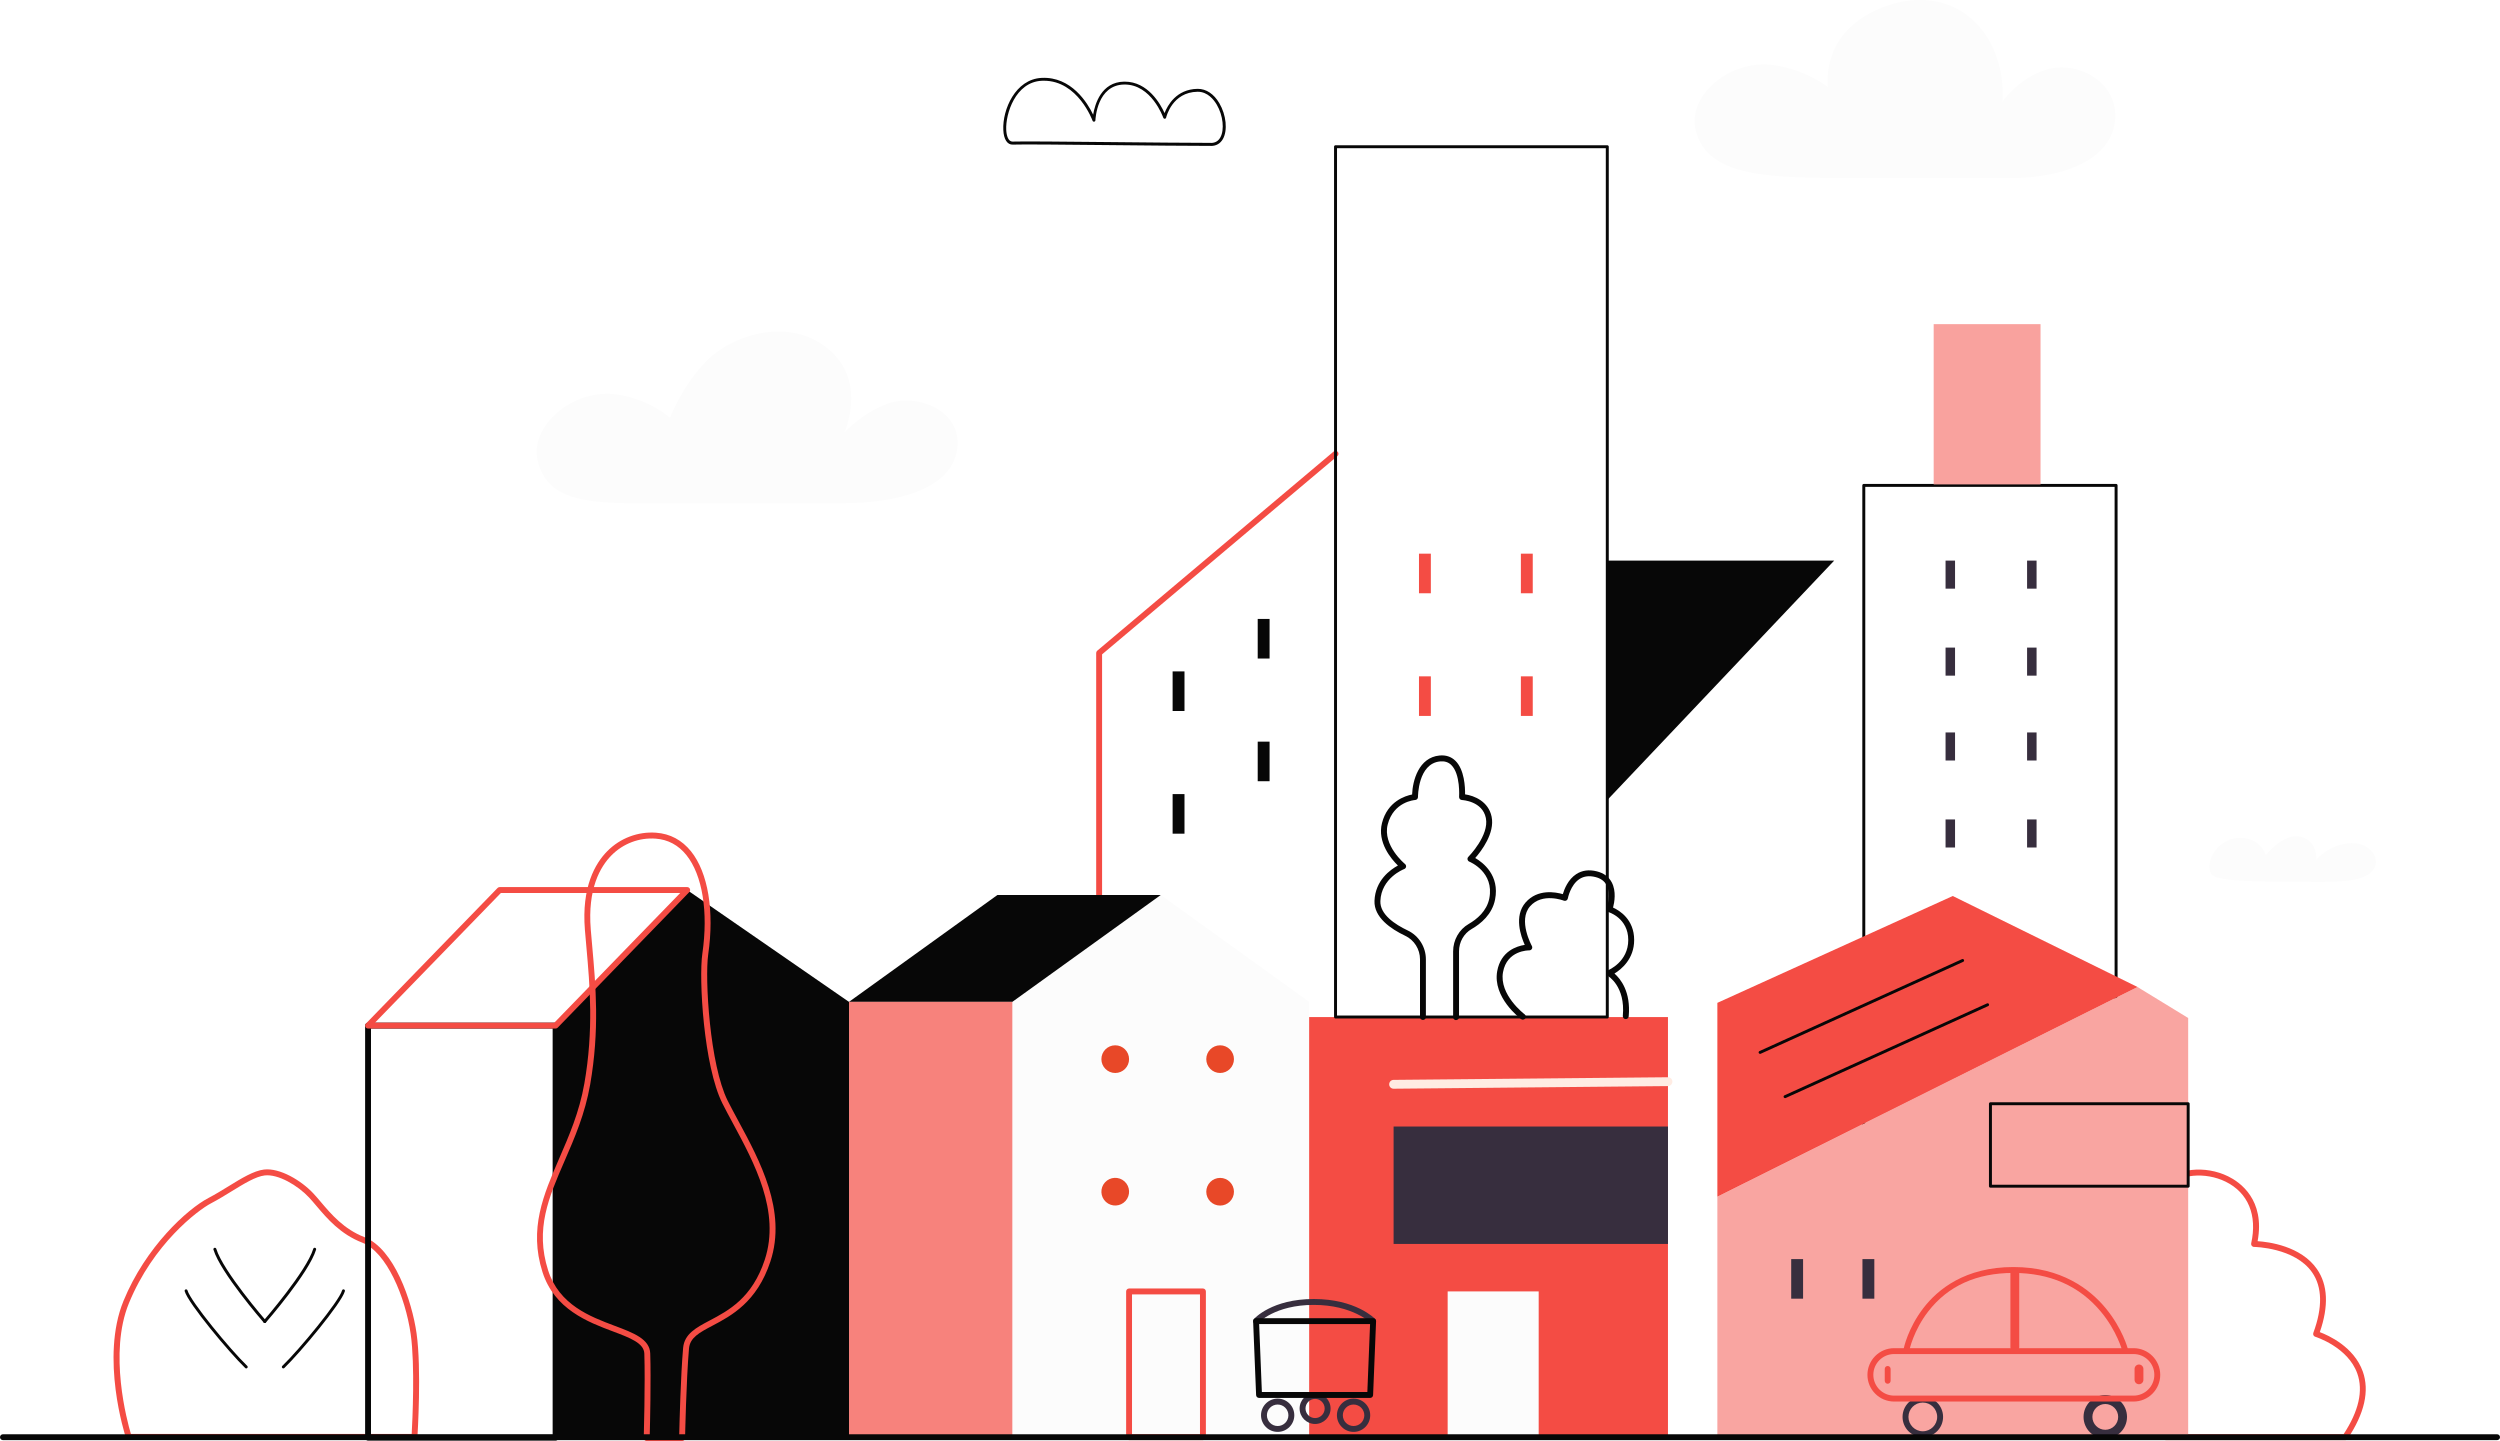 <svg xmlns="http://www.w3.org/2000/svg" width="1080" height="622.53" viewBox="0 0 1080 622.53"><g id="a"/><g id="b"><g id="c"><g id="d"><path d="M240.02 443.06 296.87 384.5 367.35 433.23V621.07H240.02V443.06z" fill="#070707"/><path d="M1013.09 622.14h-77.5c-.7.0-1.27-.57-1.27-1.27s.57-1.27 1.27-1.27h76.82c6.58-10 8.58-18.83 5.94-26.25-4.07-11.46-18.03-15.83-18.17-15.87-.34-.1-.61-.34-.77-.65-.16-.31-.18-.68-.06-1.01 4.06-11 3.89-19.79-.49-26.11-7.47-10.79-24.93-11.03-25.11-11.04-.39.0-.75-.18-.99-.48s-.33-.69-.25-1.07c2.7-12.17-1.32-21.88-11.05-26.64-8.84-4.33-20.25-3.24-24.91 2.38-.45.54-1.25.62-1.8.17-.54-.45-.62-1.25-.17-1.8 5.45-6.57 18.01-7.93 27.99-3.04 5.01 2.45 16.04 10.02 12.72 28 4.69.3 18.7 2.04 25.64 12.06 4.72 6.81 5.13 15.96 1.23 27.23 3.77 1.41 14.76 6.35 18.56 17.01 2.98 8.37.76 18.16-6.6 29.11-.24.35-.63.56-1.06.56z" fill="#f44c44"/><g><path d="M179.05 622.02H55.61c-.55.0-1.04-.35-1.21-.88-.46-1.4-11.08-34.63-1.07-59.1 9.59-23.43 27.6-39.73 36.7-44.5h0c2.97-1.56 5.9-3.35 8.72-5.09 5.59-3.44 10.88-6.69 15.3-7.21 6.84-.81 16.11 4.73 21.35 10.35 1.05 1.12 2.12 2.39 3.25 3.72 4.42 5.21 9.91 11.7 18.76 15.12 12.9 4.99 20.55 27.58 22.54 41.54 2.2 15.43.45 43.65.38 44.85-.04.67-.6 1.19-1.27 1.19zm-122.5-2.55h121.3c.31-5.63 1.49-29.73-.43-43.13-2.3-16.12-10.42-35.46-20.94-39.52-9.45-3.66-15.18-10.42-19.78-15.85-1.11-1.31-2.16-2.55-3.17-3.63-4.88-5.23-13.38-10.23-19.19-9.55-3.87.46-8.92 3.56-14.27 6.85-2.86 1.76-5.82 3.58-8.87 5.18h0c-5.89 3.09-25.07 17.65-35.52 43.2-8.78 21.45-.75 51.01.87 56.46z" fill="#f44c44"/><path d="M114.38 571.54c-.15.0-.3-.05-.42-.16-.27-.23-.29-.63-.06-.9.18-.21 18.46-21.29 21.43-31 .1-.34.45-.53.8-.42.34.1.53.46.42.8-3.04 9.96-20.93 30.59-21.68 31.46-.13.14-.3.22-.48.22z" fill="#070707"/><path d="M122.4 591.16c-.17.0-.33-.07-.46-.2-.24-.25-.24-.66.02-.9 7.36-7.08 24.51-27.93 25.81-32.6.09-.34.45-.54.78-.44.34.09.54.45.44.78-1.45 5.23-19.26 26.55-26.15 33.18-.12.12-.28.18-.44.18z" fill="#070707"/><path d="M114.38 571.54c-.18.0-.35-.07-.48-.22-.76-.87-18.64-21.5-21.69-31.46-.1-.34.09-.69.42-.8.34-.1.69.09.8.42 2.97 9.71 21.24 30.79 21.43 31 .23.27.2.67-.06.9-.12.11-.27.16-.42.16z" fill="#070707"/><path d="M106.37 591.16c-.16.0-.32-.06-.44-.18-6.89-6.62-24.7-27.95-26.15-33.18-.09-.34.1-.69.44-.78.34-.09.69.1.78.44 1.3 4.67 18.44 25.52 25.81 32.6.25.24.26.65.02.9-.13.13-.29.2-.46.2z" fill="#070707"/></g><path d="M474.82 387.92c-.7.0-1.27-.57-1.27-1.27v-104.57c0-.38.17-.73.45-.97l102.13-86.05c.54-.45 1.34-.38 1.8.15.45.54.39 1.34-.15 1.8l-101.68 85.67v103.98c0 .7-.57 1.27-1.27 1.27z" fill="#f44c44"/><path d="M914.15 621.5H805.16c-.35.0-.64-.29-.64-.64V209.69c0-.35.29-.64.64-.64h108.99c.35.0.64.29.64.64v411.17c0 .35-.29.64-.64.64zm-108.35-1.28h107.71V210.33H805.8v409.9z" fill="#070707"/><path d="M565.55 620.86H437.33V432.8L501.44 386.64 565.55 432.8V620.86z" fill="#fcfcfc"/><path d="M366.77 432.8 430.88 386.64h70.56L437.33 432.8H366.77z" fill="#070707"/><path d="M366.77 432.8h70.56v188.06H366.77z" transform="translate(804.1 1053.66) rotate(180)" fill="#f7827c"/><path d="M565.55 439.36h155.01v181.51H565.55z" fill="#f44c44"/><path d="M602.03 486.66h118.54v50.72H602.03z" fill="#372e3e"/><path d="M602.03 470.33c-1.05.0-1.9-.84-1.91-1.89.0-1.06.84-1.92 1.89-1.93l118.53-1.14h.02c1.05.0 1.9.84 1.91 1.89.0 1.06-.84 1.92-1.89 1.93l-118.53 1.14h-.02z" fill="#ffece3"/><path d="M625.39 557.89h39.32v62.97H625.39z" fill="#fcfcfc"/><path d="M694.35 439.99h-117.4c-.35.0-.64-.29-.64-.64V63.38c0-.35.29-.64.64-.64h117.4c.35.0.64.29.64.64V439.36c0 .35-.29.64-.64.64zm-116.76-1.28h116.12V64.01H577.59V438.72z" fill="#070707"/><path d="M694.35 242.18H792.37L694.35 345.61V242.18z" fill="#070707"/><path d="M519.67 622.14h-31.91c-.7.0-1.27-.57-1.27-1.27V557.9c0-.7.57-1.27 1.27-1.27h31.91c.7.0 1.27.57 1.27 1.27v62.97c0 .7-.57 1.27-1.27 1.27zm-30.64-2.55h29.36v-60.42h-29.36v60.42z" fill="#f44c44"/><g><path d="M487.76 457.55c0 3.3-2.68 5.98-5.98 5.98s-5.98-2.68-5.98-5.98 2.68-5.98 5.98-5.98 5.98 2.68 5.98 5.98z" fill="#e84828"/><path d="M533.07 457.55c0 3.3-2.68 5.98-5.98 5.98s-5.98-2.68-5.98-5.98 2.68-5.98 5.98-5.98 5.98 2.68 5.98 5.98z" fill="#e84828"/><circle cx="481.78" cy="514.83" r="5.98" transform="translate(-223.24 525.03) rotate(-47.73)" fill="#e84828"/><path d="M533.07 514.83c0 3.3-2.68 5.98-5.98 5.98s-5.98-2.68-5.98-5.98 2.68-5.98 5.98-5.98 5.98 2.68 5.98 5.98z" fill="#e84828"/></g><path d="M741.9 621.29V516.97L923.41 426.39 945.29 439.78V621.29H741.9z" fill="#f9a5a1"/><path d="M923.41 426.39 843.59 387.07 741.9 433.23V516.97L923.41 426.39z" fill="#f44c44"/><path d="M945.29 513.08h-85.42c-.35.0-.64-.29-.64-.64v-35.62c0-.35.29-.64.64-.64h85.42c.35.0.64.29.64.64v35.62c0 .35-.29.64-.64.64zm-84.78-1.28h84.14v-34.34h-84.14v34.34z" fill="#070707"/><path d="M760.36 455.27c-.24.0-.47-.14-.58-.37-.15-.32.0-.7.32-.84l87.49-39.71c.32-.15.7.0.84.32.15.32.0.7-.32.84l-87.49 39.71c-.09.04-.17.06-.26.06z" fill="#070707"/><path d="M771.15 474.39c-.24.0-.47-.14-.58-.37-.15-.32.0-.7.32-.84l87.49-39.71c.32-.15.7.0.84.32.15.32.0.7-.32.84l-87.49 39.71c-.09.04-.17.06-.26.06z" fill="#070707"/><path d="M773.8 543.93h5.13v17.1H773.8z" fill="#372e3e"/><path d="M804.58 543.93h5.13v17.1H804.58z" fill="#372e3e"/><path d="M835.35 140.03h46.16v69.24H835.35z" fill="#f9a29e"/><path d="M240.02 622.35H159c-.7.0-1.27-.57-1.27-1.27v-178.02c0-.7.57-1.27 1.27-1.27h81.02c.7.0 1.27.57 1.27 1.27v178.02c0 .7-.57 1.27-1.27 1.27zm-79.75-2.55h78.47v-175.47h-78.47v175.47z" fill="#070707"/><path d="M629.02 440.7c-.7.0-1.27-.57-1.27-1.27v-28.42c0-4.93 2.58-9.48 6.74-11.87 3.45-1.98 7.8-5.51 8.89-11.03 2.22-11.3-8.19-15.7-8.63-15.88-.39-.16-.68-.51-.77-.93-.08-.42.04-.85.35-1.15.09-.09 9.11-9.24 7.56-16.79-1.49-7.24-9.99-7.73-10.35-7.75-.34-.02-.67-.17-.89-.43-.23-.26-.34-.59-.32-.94.0-.1.65-9.84-3.39-13.77-1.26-1.23-2.85-1.73-4.83-1.54-9.6.94-9.54 15.24-9.54 15.38.0.68-.52 1.25-1.2 1.29-.38.03-9.37.75-11.88 10.58-2.3 9.02 7.38 16.99 7.47 17.07.35.29.53.74.46 1.19-.07.45-.38.83-.81.99-.4.15-9.9 3.92-10.29 13.82-.23 5.77 6.3 10.1 11.82 12.71 4.76 2.25 7.84 7.14 7.84 12.45v24.94c0 .7-.57 1.27-1.27 1.27s-1.27-.57-1.27-1.27v-24.94c0-4.33-2.5-8.32-6.38-10.15-6.21-2.94-13.56-7.95-13.28-15.11.35-8.87 6.86-13.48 10.12-15.24-2.93-2.87-9-10.02-6.88-18.36 2.39-9.39 10.05-11.75 13.01-12.33.22-6.01 2.86-15.96 11.82-16.84 2.74-.27 5.05.49 6.86 2.25 3.96 3.86 4.25 11.52 4.2 14.53 3.96.56 10.11 3.05 11.47 9.66 1.47 7.14-4.47 14.86-7.08 17.84 3.35 1.94 10.63 7.46 8.58 17.92-1.27 6.47-6.2 10.51-10.12 12.75-3.37 1.93-5.46 5.63-5.46 9.65v28.42c0 .7-.57 1.27-1.27 1.27z" fill="#070707"/><path d="M657.87 440.49c-.26.0-.53-.08-.76-.25-.51-.38-12.36-9.36-10.32-20.7 1.56-8.66 8.44-10.81 11.9-11.35-1.68-3.7-4.76-12.47.37-18.33 5.19-5.94 12.94-4.5 16.08-3.59.64-2.19 2.27-6.36 5.83-8.67 2.51-1.62 5.49-2.02 8.85-1.18 3 .75 5.16 2.34 6.44 4.73 2.06 3.86 1.16 8.72.58 10.92 2.72 1.23 9.12 5.06 9.12 14 0 8.18-5.5 12.66-8.51 14.5 2.63 2.3 7.14 7.87 6.15 18.53-.06.7-.68 1.22-1.39 1.15-.7-.06-1.22-.69-1.15-1.39 1.18-12.82-6.3-17.18-6.62-17.36-.43-.24-.68-.71-.65-1.2s.34-.92.8-1.1c.36-.15 8.82-3.68 8.82-13.13s-8.4-12-8.49-12.03c-.34-.1-.62-.33-.78-.65-.16-.31-.18-.68-.06-1.01.02-.06 2.1-6-.07-10.05-.94-1.75-2.51-2.88-4.81-3.45-2.64-.66-4.94-.38-6.83.84-3.95 2.54-5.06 8.35-5.07 8.41-.07.38-.3.7-.64.89-.33.18-.74.21-1.09.07-.09-.04-9.29-3.62-14.59 2.44-5.31 6.07.73 17.02.79 17.13.22.4.22.89-.02 1.28-.24.39-.66.62-1.12.62-.38.01-9.63-.03-11.33 9.42-1.76 9.77 9.23 18.12 9.34 18.2.56.42.68 1.22.26 1.78-.25.34-.63.51-1.02.51z" fill="#070707"/><g><path d="M543.33 267.39h5.13v17.1H543.33z" fill="#070707"/><path d="M543.33 320.39h5.13v17.1H543.33z" fill="#070707"/><path d="M506.57 290.05h5.13v17.1H506.57z" fill="#070707"/><path d="M506.57 343.05h5.13v17.1H506.57z" fill="#070707"/></g><g><path d="M613 239.18h5.13v17.1H613z" fill="#f44c44"/><path d="M657.02 239.18h5.13v17.1H657.02z" fill="#f44c44"/><path d="M613 292.18h5.13v17.1H613z" fill="#f44c44"/><path d="M657.02 292.18h5.13v17.1H657.02z" fill="#f44c44"/></g><g><g><path d="M840.48 242.18h4.1v12.12H840.48z" fill="#372e3e"/><path d="M875.7 242.18h4.1v12.12H875.7z" fill="#372e3e"/><path d="M840.48 279.76h4.1v12.12H840.48z" fill="#372e3e"/><path d="M875.7 279.76h4.1v12.12H875.7z" fill="#372e3e"/></g><g><path d="M840.48 316.42h4.1v12.12H840.48z" fill="#372e3e"/><path d="M875.7 316.42h4.1v12.12H875.7z" fill="#372e3e"/><path d="M840.48 354h4.1v12.12H840.48z" fill="#372e3e"/><path d="M875.7 354h4.1v12.12H875.7z" fill="#372e3e"/></g></g><path d="M294.67 622.53h-15.3c-.34.0-.67-.14-.91-.39-.24-.25-.37-.58-.36-.93.0-.24.67-23.85.25-36.45-.15-4.54-6.1-6.78-13.62-9.61-10.66-4.01-25.25-9.5-30.39-25.66-5.95-18.71.45-33.41 7.21-48.98 4.29-9.87 8.72-20.07 10.89-32.44 4.07-23.29 2.37-42.26.88-58.99-.22-2.48-.44-4.93-.64-7.34-1.51-18.55 4.44-28.77 9.7-34.07 5.57-5.62 13.25-8.51 21.06-7.94 6.07.45 11.15 3.16 15.09 8.06 7.36 9.16 10.13 25.81 7.42 44.53-1.51 10.42.68 47.72 8.4 63.17 1.35 2.7 2.91 5.58 4.56 8.64 9.39 17.38 21.08 39.02 13.91 60.82-5.78 17.58-16.91 23.46-25.03 27.75-5.65 2.98-9.73 5.14-10.14 9.86-1.2 13.72-1.69 38.47-1.7 38.72-.01.69-.58 1.25-1.27 1.25zm-13.99-2.55h12.74c.12-5.23.63-25.62 1.68-37.64.53-6.1 5.61-8.78 11.49-11.89 8.17-4.32 18.34-9.69 23.8-26.29 6.83-20.75-4.57-41.85-13.73-58.81-1.66-3.07-3.23-5.97-4.6-8.71-8.08-16.14-10.24-53.72-8.65-64.67 2.62-18.03.04-33.94-6.88-42.56-3.48-4.33-7.95-6.73-13.29-7.12-7.06-.52-14.01 2.1-19.06 7.19-4.88 4.92-10.4 14.48-8.97 32.07.2 2.41.41 4.85.64 7.32 1.51 16.89 3.23 36.04-.9 59.66-2.22 12.67-6.71 23.01-11.06 33.01-6.86 15.77-12.78 29.4-7.12 47.19 4.76 14.99 18.12 20.01 28.86 24.05 8.08 3.04 15.06 5.67 15.27 11.91.37 10.95-.08 30.13-.21 35.29z" fill="#f44c44"/><path d="M364.34 217.39c22.16.0 47.04-5.7 49.2-23.68 1.98-16.46-16.81-23.22-28.33-19.86-11.52 3.35-20.43 12.95-20.43 12.95.0.0 9.6-20.94-5.83-35.05-17-15.54-42.7-7.28-54.01 4.45-10.45 10.85-15.51 24.31-15.51 24.31.0.0-8.53-7.93-22.62-10.06-19.26-2.91-38.1 13.62-34.55 28.5 4.97 20.87 28.14 18.44 66.04 18.44h66.04z" fill="#fcfcfc"/><path d="M869 76.92c22.16.0 43.99-7.94 44.79-26.04.72-16.28-17.66-25.68-31.76-20.13-11.17 4.4-16.99 13.21-16.99 13.21.0.0 2.51-21.32-12.93-35.44-17-15.54-42.7-7.28-54.01 4.45-10.45 10.85-8.42 24.7-8.42 24.7.0.0-8.97-7.35-23.06-9.49-19.26-2.91-37.66 13.05-34.12 27.93 4.97 20.87 32.55 20.8 70.45 20.8h66.04z" fill="#fcfcfc"/><path d="M986.65 380.85c16.62.0 30.77 1.12 36.84-3.37 6.06-4.49 1.8-11.91-4.94-13.03-6.74-1.12-13.93 2.47-17.97 6.96.0.0.9-7.86-6.51-9.88-7.41-2.02-15.27 7.86-15.27 7.86.0.0-2.02-7.19-10.56-7.41-11.45-.3-16.48 12.63-12.35 16.17 3.14 2.7 22.01 2.7 30.77 2.7z" fill="#fcfcfc"/><g><path d="M542.61 571.99c-.3.0-.6-.1-.84-.32-.53-.46-.58-1.27-.12-1.8.31-.36 7.85-8.7 25.89-8.7s26.22 8.3 26.56 8.65c.49.51.47 1.31-.03 1.8-.51.49-1.31.48-1.8-.03-.07-.08-7.89-7.87-24.73-7.87s-23.91 7.75-23.97 7.83c-.25.29-.6.43-.96.43z" fill="#372e3e"/><path d="M551.95 618.58c-3.96.0-7.19-3.22-7.19-7.19s3.22-7.19 7.19-7.19 7.19 3.22 7.19 7.19-3.22 7.19-7.19 7.19zm0-11.82c-2.56.0-4.64 2.08-4.64 4.64s2.08 4.64 4.64 4.64 4.64-2.08 4.64-4.64-2.08-4.64-4.64-4.64z" fill="#372e3e"/><path d="M584.74 618.58c-3.96.0-7.19-3.22-7.19-7.19s3.22-7.19 7.19-7.19 7.19 3.22 7.19 7.19-3.22 7.19-7.19 7.19zm0-11.82c-2.56.0-4.64 2.08-4.64 4.64s2.08 4.64 4.64 4.64 4.64-2.08 4.64-4.64-2.08-4.64-4.64-4.64z" fill="#372e3e"/><path d="M568.12 615.16c-3.69.0-6.69-3-6.69-6.69s3-6.69 6.69-6.69 6.69 3 6.69 6.69-3 6.69-6.69 6.69zm0-10.83c-2.28.0-4.14 1.86-4.14 4.14s1.86 4.14 4.14 4.14 4.14-1.86 4.14-4.14-1.86-4.14-4.14-4.14z" fill="#372e3e"/><path d="M591.91 603.9h-48c-.68.0-1.25-.54-1.27-1.22l-1.29-31.91c-.01-.35.11-.68.35-.93s.57-.39.92-.39h50.58c.35.0.68.14.92.39s.37.59.35.93l-1.29 31.91c-.03.68-.59 1.22-1.27 1.22zm-46.78-2.55h45.56l1.18-29.36h-47.92l1.18 29.36z" fill="#070707"/></g><g><path d="M918.06 584.53c-.57.0-1.08-.38-1.23-.95-.02-.09-2.29-8.56-9.22-16.9-9.24-11.13-21.98-16.77-37.85-16.77s-28.21 5.59-36.75 16.62c-6.4 8.27-8.14 16.68-8.16 16.76-.14.69-.81 1.13-1.5 1-.69-.14-1.14-.81-1-1.5.07-.36 1.85-9 8.58-17.73 6.22-8.07 18-17.7 38.84-17.7s33.17 9.66 39.88 17.77c7.26 8.77 9.56 17.44 9.65 17.8.18.68-.23 1.38-.91 1.55-.11.03-.22.04-.32.04z" fill="#f44c44"/><path d="M830.65 620.86c-4.83.0-8.75-3.93-8.75-8.76s3.93-8.75 8.75-8.75 8.76 3.93 8.76 8.75-3.93 8.76-8.76 8.76zm0-14.96c-3.42.0-6.2 2.78-6.2 6.2s2.78 6.21 6.2 6.21 6.21-2.78 6.21-6.21-2.78-6.2-6.21-6.2z" fill="#372e3e"/><path d="M909.48 621.49c-5.18.0-9.39-4.21-9.39-9.39s4.21-9.39 9.39-9.39 9.39 4.21 9.39 9.39-4.21 9.39-9.39 9.39zm0-14.96c-3.07.0-5.57 2.5-5.57 5.57s2.5 5.57 5.57 5.57 5.57-2.5 5.57-5.57-2.5-5.57-5.57-5.57z" fill="#372e3e"/><path d="M921.69 605.47H818.26c-6.36.0-11.53-5.17-11.53-11.53s5.17-11.53 11.53-11.53h103.43c6.36.0 11.53 5.17 11.53 11.53s-5.17 11.53-11.53 11.53zm-103.43-20.52c-4.95.0-8.98 4.03-8.98 8.98s4.03 8.98 8.98 8.98h103.43c4.95.0 8.98-4.03 8.98-8.98s-4.03-8.98-8.98-8.98H818.26z" fill="#f44c44"/><path d="M870.4 583.88c-1.06.0-1.91-.86-1.91-1.91V549.7c0-1.06.86-1.91 1.91-1.91s1.91.86 1.91 1.91v32.27c0 1.06-.86 1.91-1.91 1.91z" fill="#f44c44"/><path d="M815.48 597.78c-.7.0-1.27-.57-1.27-1.27v-5.13c0-.7.57-1.27 1.27-1.27s1.27.57 1.27 1.27v5.13c0 .7-.57 1.27-1.27 1.27z" fill="#f44c44"/><path d="M924.04 597.99c-1.06.0-1.91-.86-1.91-1.91v-4.7c0-1.06.86-1.91 1.91-1.91s1.91.86 1.91 1.91v4.7c0 1.06-.86 1.91-1.91 1.91z" fill="#f44c44"/></g><path d="M1078.73 622.14H1.27c-.7.0-1.27-.57-1.27-1.27s.57-1.27 1.27-1.27H1078.73c.7.0 1.27.57 1.27 1.27s-.57 1.27-1.27 1.27z" fill="#070707"/><path d="M240.02 444.33H159c-.51.0-.97-.31-1.17-.78-.2-.47-.1-1.02.26-1.38l56.85-58.56c.24-.25.57-.39.91-.39h81.02c.51.0.97.31 1.17.78.2.47.1 1.02-.26 1.38l-56.85 58.56c-.24.25-.57.39-.91.39zm-78.01-2.55h77.47l54.37-56.01h-77.47l-54.37 56.01z" fill="#f44c44"/><path d="M523.13 63.03h0c-10.5-.01-26.68-.17-42.32-.33-20.24-.2-39.37-.4-43.3-.23-2.35.1-3.9-2.26-4.08-6.31-.41-8.84 5.23-21.94 16.51-22.51 12.94-.67 19.91 10.92 22.3 15.89.76-4.57 3.53-14.1 13.36-14.27.09.0.19.0.28.0 10.04.0 15.43 9.66 17.21 13.58 1.28-3.31 5.08-10.32 14.22-10.47.05.0.1.0.15.0 3.63.0 6.92 2.19 9.27 6.17 3.02 5.11 3.69 11.79 1.55 15.53-1.11 1.94-2.89 2.97-5.14 2.97zm0-1.28h0c1.79.0 3.15-.78 4.03-2.33 1.89-3.32 1.22-9.57-1.54-14.24-1.23-2.08-3.92-5.54-8.17-5.54-.04.0-.08.0-.13.0-10.89.18-13.45 10.72-13.55 11.17-.06.28-.3.48-.59.49-.29.03-.54-.16-.64-.43-.05-.15-5.14-14.55-16.93-14.35-11.66.21-12.37 14.82-12.39 15.44-.01.31-.24.56-.54.61-.3.05-.59-.13-.7-.42-.06-.18-6.33-17.27-21.01-17.27-.32.0-.65.0-.98.02-11.34.58-15.62 14.31-15.3 21.18.11 2.48.88 5.09 2.68 5.09.03.0.05.0.08.0 3.97-.16 23.1.03 43.36.23 15.64.16 31.81.32 42.31.33z" fill="#070707"/></g></g></g></svg>
